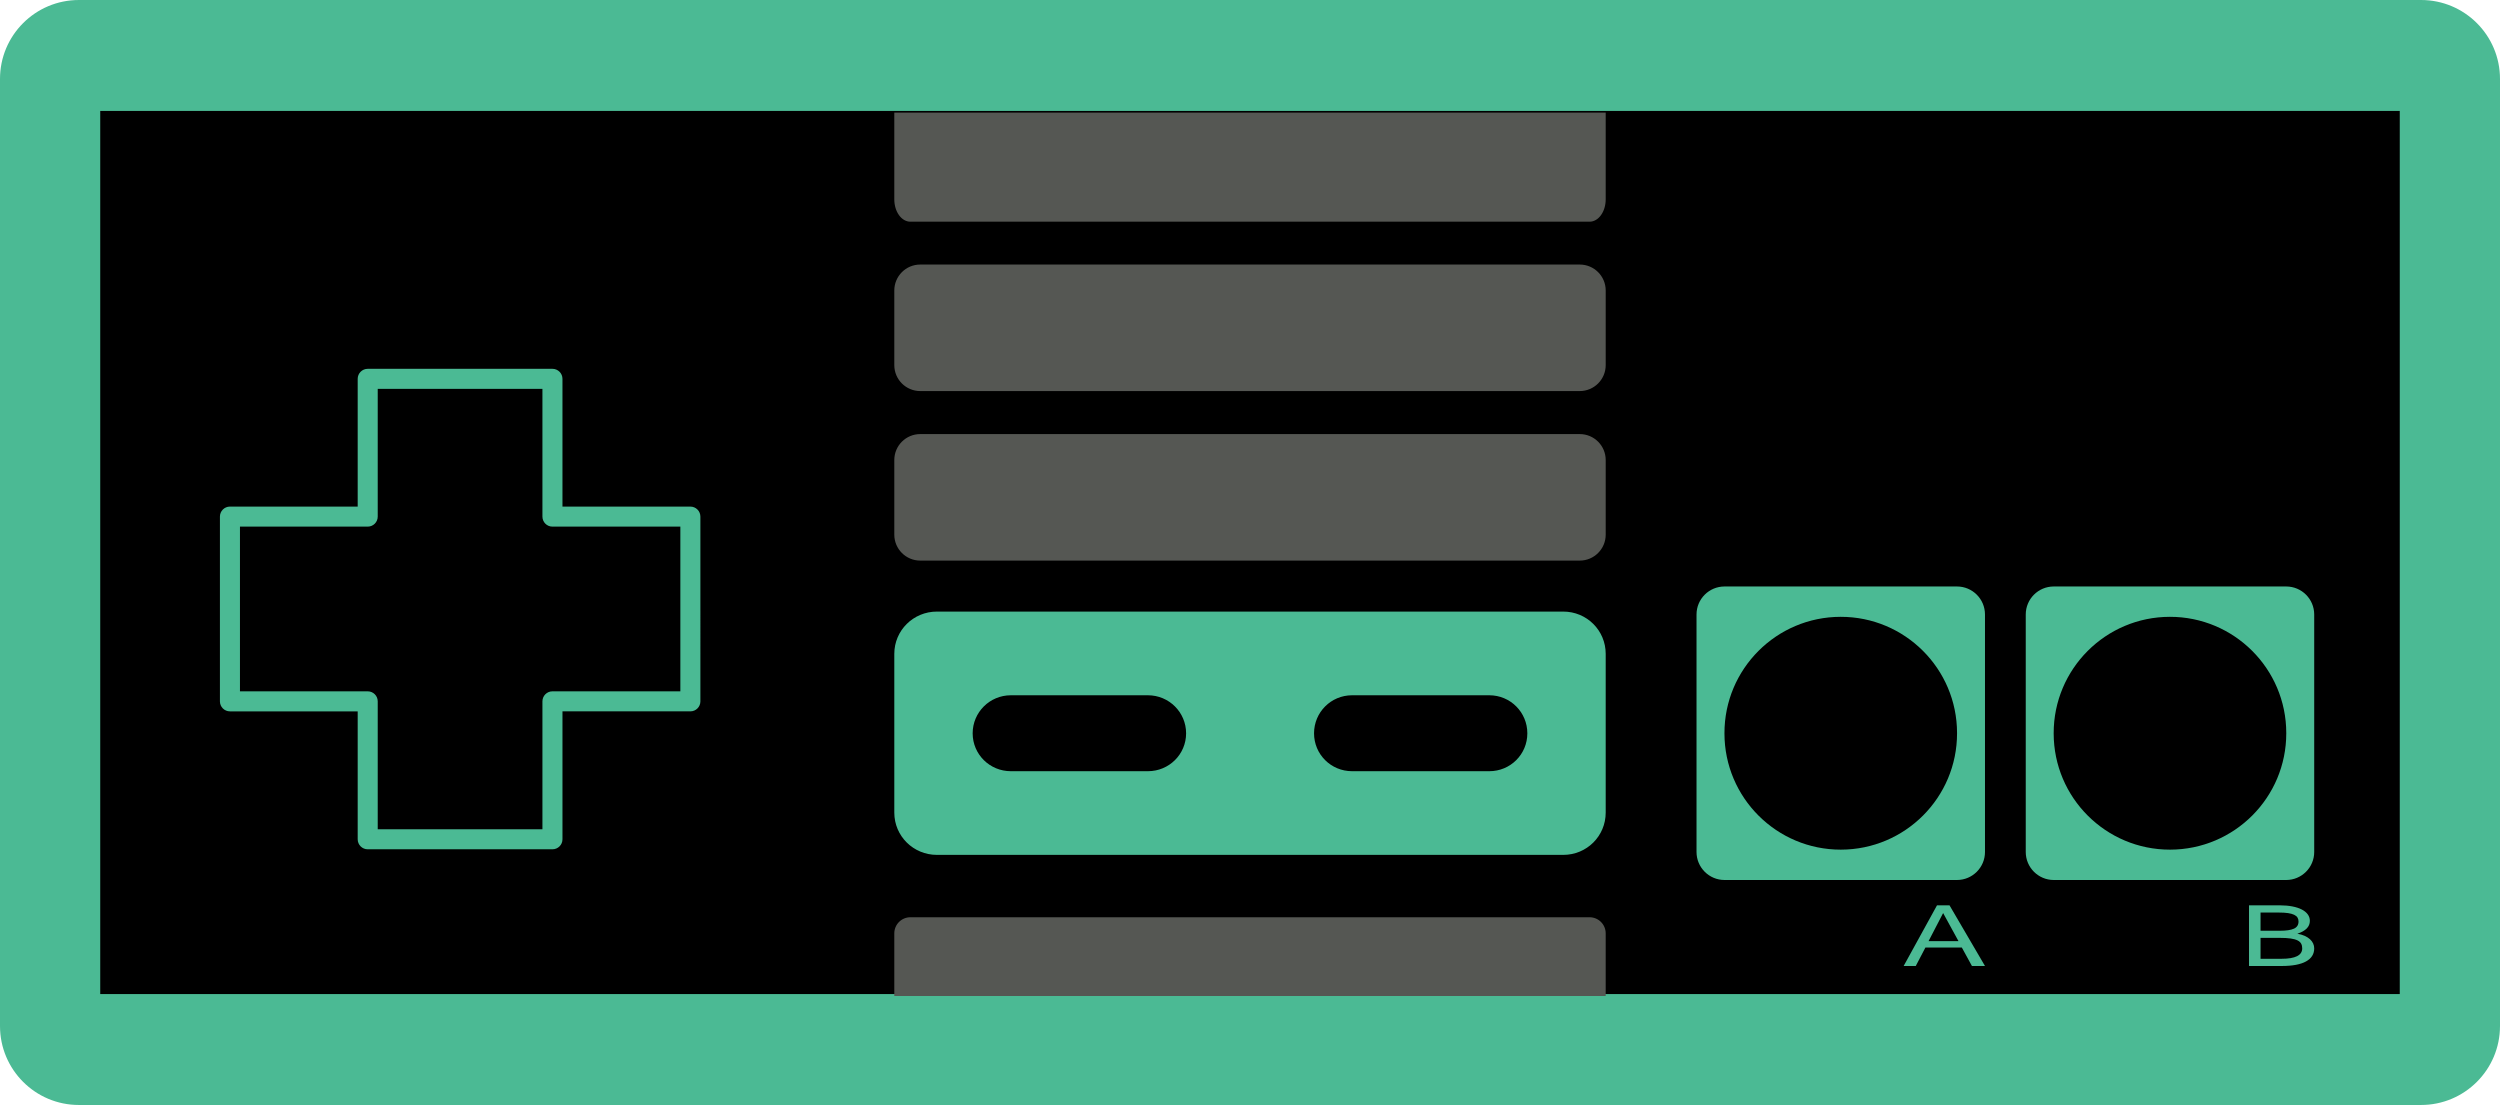 <?xml version="1.0" encoding="utf-8"?>
<!-- Generator: Adobe Illustrator 16.0.3, SVG Export Plug-In . SVG Version: 6.00 Build 0)  -->
<!DOCTYPE svg PUBLIC "-//W3C//DTD SVG 1.1//EN" "http://www.w3.org/Graphics/SVG/1.1/DTD/svg11.dtd">
<svg version="1.1"
	 id="svg2" xmlns:rdf="http://www.w3.org/1999/02/22-rdf-syntax-ns#" xmlns:dc="http://purl.org/dc/elements/1.1/" xmlns:svg="http://www.w3.org/2000/svg" xmlns:cc="http://creativecommons.org/ns#"
	 xmlns="http://www.w3.org/2000/svg" xmlns:xlink="http://www.w3.org/1999/xlink" x="0px" y="0px" width="499.016px"
	 height="220.56px" viewBox="2.5 2.499 499.016 220.56" enable-background="new 2.5 2.499 499.016 220.56" xml:space="preserve">
<path id="rect2830" fill="#4BBA94" d="M18.254,2.5h467.506c8.701,0,15.755,7.053,15.755,15.754v189.051
	c0,8.701-7.054,15.756-15.755,15.756H18.254c-8.701,0-15.754-7.055-15.754-15.756V18.254C2.5,9.552,9.553,2.5,18.254,2.5z"/>
<g>
	<path d="M231.63,141.279h-27.358c-4.214,0-7.624,3.398-7.624,7.594c0,4.197,3.41,7.563,7.624,7.563h27.358
		c4.214,0,7.624-3.365,7.624-7.563C239.254,144.677,235.844,141.279,231.63,141.279z"/>
	<path d="M299.775,141.279h-27.391c-4.213,0-7.592,3.398-7.592,7.594c0,4.197,3.379,7.563,7.592,7.563h27.391
		c4.213,0,7.592-3.365,7.592-7.563C307.367,144.677,303.988,141.279,299.775,141.279z"/>
	<path d="M369.904,125.621c-12.822,0.012-23.205,10.416-23.191,23.236c0,0.016,0,0.031,0,0.047
		c0.012,12.82,10.416,23.205,23.236,23.191c12.821-0.014,23.205-10.416,23.191-23.238c0-0.014,0-0.029,0-0.045
		C393.129,135.99,382.725,125.607,369.904,125.621z"/>
	<path d="M110.772,105.617v-25.5H77.897v25.5c0,1.105-0.896,2-2,2h-25.5v32.875h25.5c1.104,0,2,0.896,2,2v25.531h32.875v-25.531
		c0-1.104,0.896-2,2-2h25.531v-32.875h-25.531C111.668,107.617,110.772,106.722,110.772,105.617z"/>
	<path d="M22.508,24.638V200.92h459V24.638H22.508z M142.304,142.492c0,1.105-0.896,2-2,2h-25.531v25.531c0,1.105-0.896,2-2,2
		H75.897c-1.104,0-2-0.895-2-2v-25.531h-25.5c-1.104,0-2-0.895-2-2v-36.875c0-1.104,0.896-2,2-2h25.5v-25.5c0-1.104,0.896-2,2-2
		h36.875c1.104,0,2,0.896,2,2v25.5h25.531c1.104,0,2,0.896,2,2V142.492z M323.008,164.701c0,4.682-3.771,8.438-8.471,8.438H189.51
		c-4.7,0-8.502-3.756-8.502-8.438v-31.688c0-4.68,3.802-8.438,8.502-8.438h125.027c4.699,0,8.471,3.758,8.471,8.438V164.701z
		 M398.716,172.558c0,3.09-2.504,5.594-5.593,5.594H346.73c-3.089,0-5.594-2.504-5.594-5.594v-47.4c0-3.09,2.505-5.594,5.594-5.594
		h46.393c3.089,0,5.593,2.504,5.593,5.594V172.558z M464.431,172.558c0,3.09-2.505,5.594-5.594,5.594h-46.392
		c-3.09,0-5.594-2.504-5.594-5.594v-47.4c0-3.09,2.504-5.594,5.594-5.594h46.392c3.089,0,5.594,2.504,5.594,5.594V172.558z"/>
	<path d="M435.618,125.621c-12.821,0.012-23.204,10.416-23.191,23.236c0,0.016,0,0.031,0,0.047
		c0.013,12.82,10.416,23.205,23.237,23.191s23.204-10.416,23.191-23.238c0-0.014,0-0.029,0-0.045
		C458.843,135.99,448.438,125.607,435.618,125.621z"/>
</g>
<path id="rect3633" fill="#555753" d="M184.224,185.588c-1.779,0-3.216,1.438-3.216,3.219v2.156v1.781v8.563h142v-8.563v-1.781
	v-2.156c0-1.781-1.438-3.219-3.216-3.219H184.224z"/>
<path id="rect3658" fill="#555753" d="M186.187,89.144h131.642c2.861,0,5.18,2.32,5.18,5.18v14.896c0,2.859-2.318,5.178-5.18,5.178
	H186.187c-2.86,0-5.179-2.318-5.179-5.178V94.324C181.008,91.465,183.326,89.144,186.187,89.144z"/>
<path id="rect3660" fill="#555753" d="M186.187,55.304h131.642c2.861,0,5.18,2.318,5.18,5.18v14.896c0,2.859-2.318,5.178-5.18,5.178
	H186.187c-2.86,0-5.179-2.318-5.179-5.178V60.484C181.008,57.623,183.326,55.304,186.187,55.304z"/>
<path id="path3662" fill="#555753" d="M184.224,46.752c-1.779,0-3.216-1.992-3.216-4.459v-2.988v-2.467V24.972h142v11.865v2.467
	v2.988c0,2.467-1.438,4.459-3.216,4.459H184.224z"/>
<g enable-background="new    ">
	<path fill="#4BBA94" d="M398.716,195.317h-2.605l-2.013-3.678h-7.276l-1.922,3.678h-2.421l6.658-12.107h2.5L398.716,195.317z
		 M393.427,190.355l-3.066-5.604l-2.908,5.604H393.427z"/>
</g>
<g enable-background="new    ">
	<path fill="#4BBA94" d="M464.431,191.795c0,1.144-0.548,2.017-1.645,2.619s-2.711,0.903-4.842,0.903h-6.526V183.21h6.184
		c0.903,0,1.724,0.072,2.461,0.216s1.364,0.348,1.882,0.614c0.518,0.266,0.916,0.59,1.197,0.973c0.28,0.382,0.421,0.812,0.421,1.288
		c0,0.594-0.206,1.101-0.618,1.522c-0.413,0.422-1.04,0.774-1.882,1.056c0.562,0.091,1.053,0.233,1.474,0.426
		c0.421,0.193,0.771,0.418,1.053,0.675c0.28,0.257,0.491,0.539,0.632,0.849C464.36,191.136,464.431,191.459,464.431,191.795z
		 M453.721,188.282h3.868c1.271,0,2.208-0.141,2.81-0.422c0.601-0.281,0.901-0.755,0.901-1.422c0-0.3-0.068-0.561-0.204-0.784
		c-0.137-0.224-0.36-0.409-0.671-0.56c-0.312-0.149-0.718-0.262-1.218-0.335s-1.114-0.109-1.842-0.109h-3.645V188.282z
		 M453.721,193.878h4.21c2.737,0,4.105-0.694,4.105-2.083c0-0.36-0.07-0.672-0.21-0.936c-0.141-0.263-0.382-0.479-0.725-0.651
		c-0.342-0.171-0.798-0.298-1.368-0.38c-0.57-0.083-1.28-0.124-2.132-0.124h-3.881V193.878z"/>
</g>
</svg>
